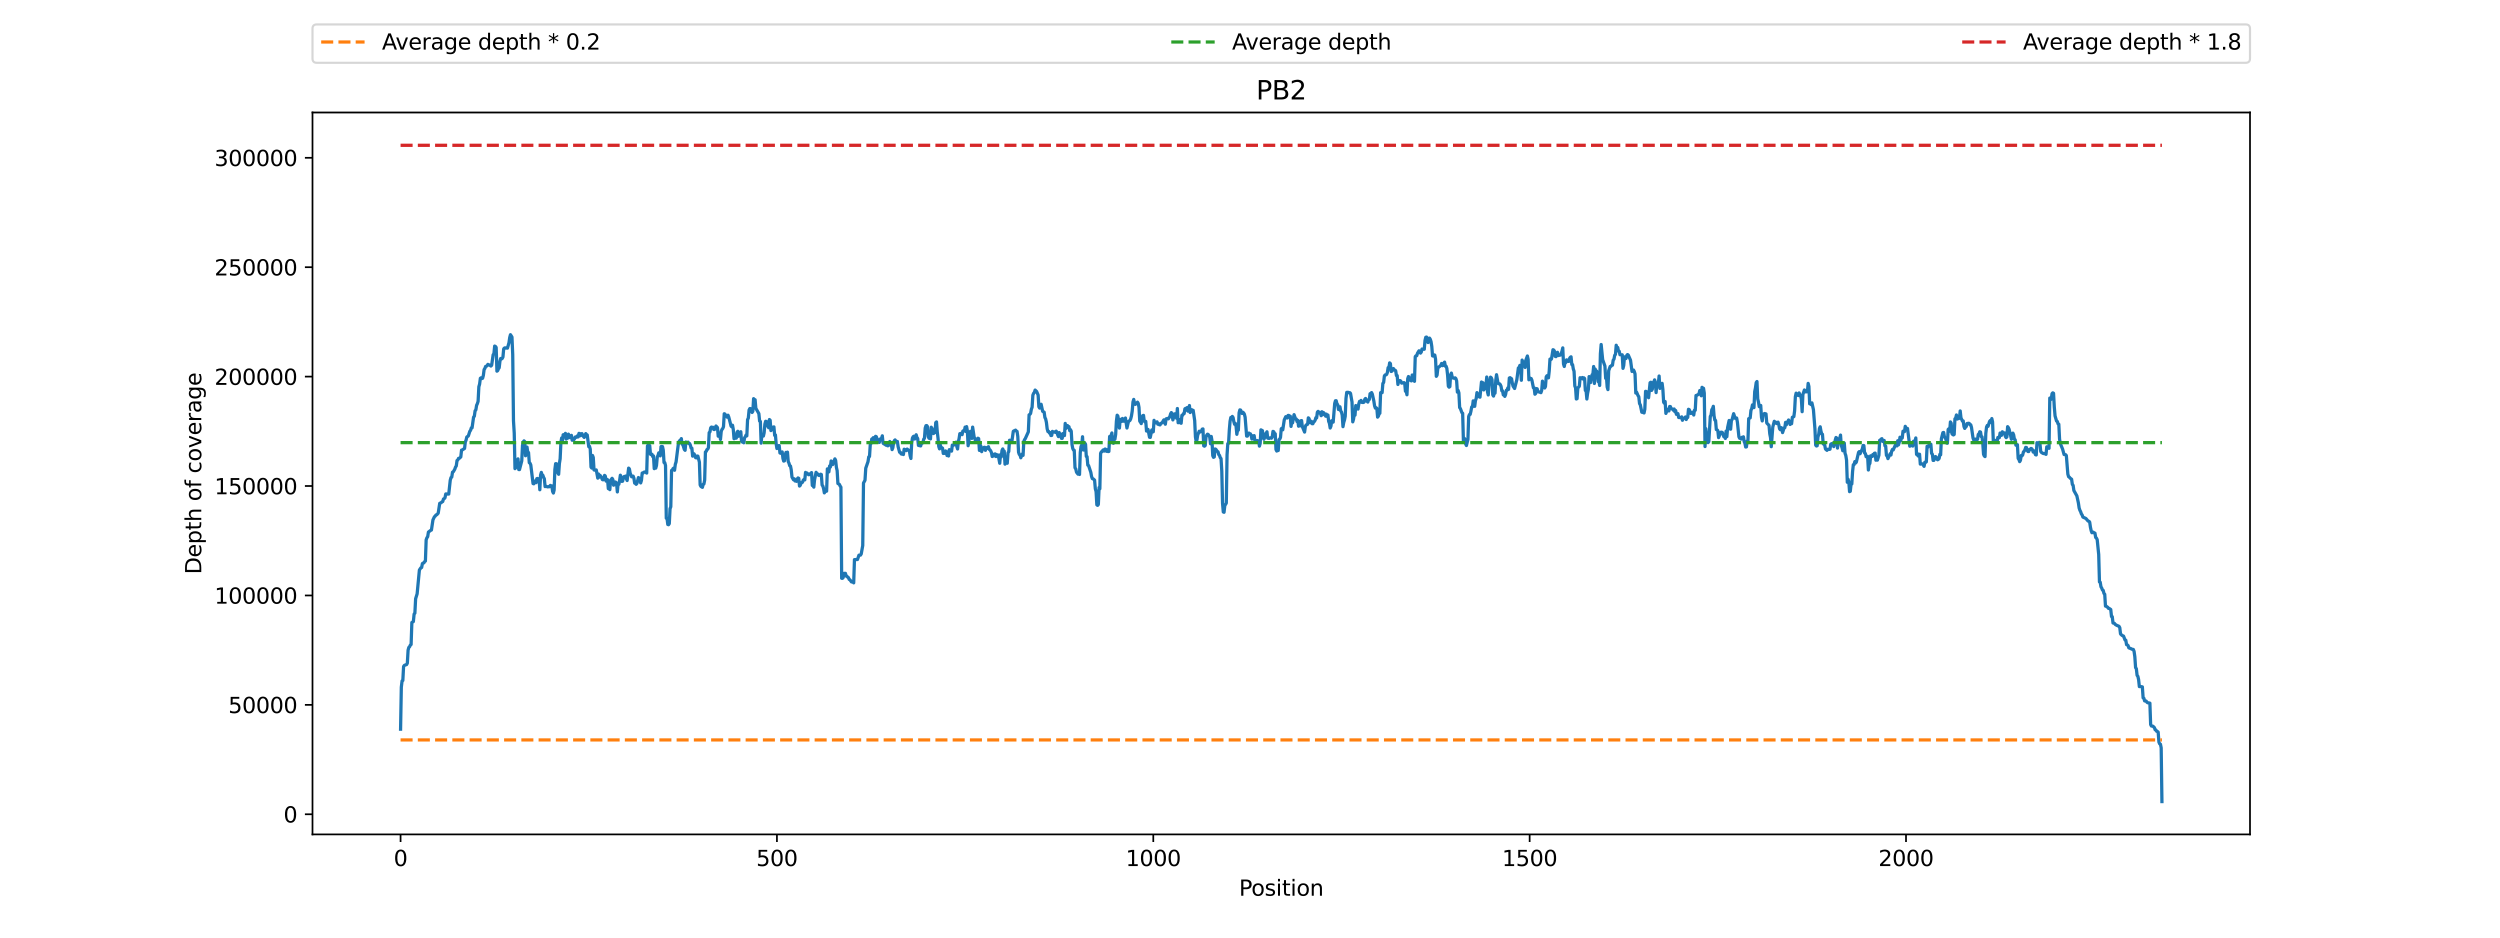 <?xml version="1.0" encoding="utf-8" standalone="no"?>
<!DOCTYPE svg PUBLIC "-//W3C//DTD SVG 1.1//EN"
  "http://www.w3.org/Graphics/SVG/1.1/DTD/svg11.dtd">
<svg xmlns:xlink="http://www.w3.org/1999/xlink" width="1152pt" height="432pt" viewBox="0 0 1152 432" xmlns="http://www.w3.org/2000/svg" version="1.1">
 <defs>
  <style type="text/css">*{stroke-linejoin: round; stroke-linecap: butt}</style>
 </defs>
 <g id="figure_1">
  <g id="patch_1">
   <path d="M 0 432 
L 1152 432 
L 1152 0 
L 0 0 
z
" style="fill: #ffffff"/>
  </g>
  <g id="axes_1">
   <g id="patch_2">
    <path d="M 144 384.48 
L 1036.8 384.48 
L 1036.8 51.84 
L 144 51.84 
z
" style="fill: #ffffff"/>
   </g>
   <g id="matplotlib.axis_1">
    <g id="xtick_1">
     <g id="line2d_1">
      <defs>
       <path id="mbfb2d858d1" d="M 0 0 
L 0 3.5 
" style="stroke: #000000; stroke-width: 0.8"/>
      </defs>
      <g>
       <use xlink:href="#mbfb2d858d1" x="184.582" y="384.48" style="stroke: #000000; stroke-width: 0.8"/>
      </g>
     </g>
     <g id="text_1">
      <!-- 0 -->
      <g transform="translate(181.401 399.078)scale(0.1 -0.1)">
       <defs>
        <path id="DejaVuSans-30" d="M 2034 4250 
Q 1547 4250 1301 3770 
Q 1056 3291 1056 2328 
Q 1056 1369 1301 889 
Q 1547 409 2034 409 
Q 2525 409 2770 889 
Q 3016 1369 3016 2328 
Q 3016 3291 2770 3770 
Q 2525 4250 2034 4250 
z
M 2034 4750 
Q 2819 4750 3233 4129 
Q 3647 3509 3647 2328 
Q 3647 1150 3233 529 
Q 2819 -91 2034 -91 
Q 1250 -91 836 529 
Q 422 1150 422 2328 
Q 422 3509 836 4129 
Q 1250 4750 2034 4750 
z
" transform="scale(0.016)"/>
       </defs>
       <use xlink:href="#DejaVuSans-30"/>
      </g>
     </g>
    </g>
    <g id="xtick_2">
     <g id="line2d_2">
      <g>
       <use xlink:href="#mbfb2d858d1" x="358.008" y="384.48" style="stroke: #000000; stroke-width: 0.8"/>
      </g>
     </g>
     <g id="text_2">
      <!-- 500 -->
      <g transform="translate(348.465 399.078)scale(0.1 -0.1)">
       <defs>
        <path id="DejaVuSans-35" d="M 691 4666 
L 3169 4666 
L 3169 4134 
L 1269 4134 
L 1269 2991 
Q 1406 3038 1543 3061 
Q 1681 3084 1819 3084 
Q 2600 3084 3056 2656 
Q 3513 2228 3513 1497 
Q 3513 744 3044 326 
Q 2575 -91 1722 -91 
Q 1428 -91 1123 -41 
Q 819 9 494 109 
L 494 744 
Q 775 591 1075 516 
Q 1375 441 1709 441 
Q 2250 441 2565 725 
Q 2881 1009 2881 1497 
Q 2881 1984 2565 2268 
Q 2250 2553 1709 2553 
Q 1456 2553 1204 2497 
Q 953 2441 691 2322 
L 691 4666 
z
" transform="scale(0.016)"/>
       </defs>
       <use xlink:href="#DejaVuSans-35"/>
       <use xlink:href="#DejaVuSans-30" x="63.623"/>
       <use xlink:href="#DejaVuSans-30" x="127.246"/>
      </g>
     </g>
    </g>
    <g id="xtick_3">
     <g id="line2d_3">
      <g>
       <use xlink:href="#mbfb2d858d1" x="531.435" y="384.48" style="stroke: #000000; stroke-width: 0.8"/>
      </g>
     </g>
     <g id="text_3">
      <!-- 1000 -->
      <g transform="translate(518.71 399.078)scale(0.1 -0.1)">
       <defs>
        <path id="DejaVuSans-31" d="M 794 531 
L 1825 531 
L 1825 4091 
L 703 3866 
L 703 4441 
L 1819 4666 
L 2450 4666 
L 2450 531 
L 3481 531 
L 3481 0 
L 794 0 
L 794 531 
z
" transform="scale(0.016)"/>
       </defs>
       <use xlink:href="#DejaVuSans-31"/>
       <use xlink:href="#DejaVuSans-30" x="63.623"/>
       <use xlink:href="#DejaVuSans-30" x="127.246"/>
       <use xlink:href="#DejaVuSans-30" x="190.869"/>
      </g>
     </g>
    </g>
    <g id="xtick_4">
     <g id="line2d_4">
      <g>
       <use xlink:href="#mbfb2d858d1" x="704.862" y="384.48" style="stroke: #000000; stroke-width: 0.8"/>
      </g>
     </g>
     <g id="text_4">
      <!-- 1500 -->
      <g transform="translate(692.137 399.078)scale(0.1 -0.1)">
       <use xlink:href="#DejaVuSans-31"/>
       <use xlink:href="#DejaVuSans-35" x="63.623"/>
       <use xlink:href="#DejaVuSans-30" x="127.246"/>
       <use xlink:href="#DejaVuSans-30" x="190.869"/>
      </g>
     </g>
    </g>
    <g id="xtick_5">
     <g id="line2d_5">
      <g>
       <use xlink:href="#mbfb2d858d1" x="878.288" y="384.48" style="stroke: #000000; stroke-width: 0.8"/>
      </g>
     </g>
     <g id="text_5">
      <!-- 2000 -->
      <g transform="translate(865.563 399.078)scale(0.1 -0.1)">
       <defs>
        <path id="DejaVuSans-32" d="M 1228 531 
L 3431 531 
L 3431 0 
L 469 0 
L 469 531 
Q 828 903 1448 1529 
Q 2069 2156 2228 2338 
Q 2531 2678 2651 2914 
Q 2772 3150 2772 3378 
Q 2772 3750 2511 3984 
Q 2250 4219 1831 4219 
Q 1534 4219 1204 4116 
Q 875 4013 500 3803 
L 500 4441 
Q 881 4594 1212 4672 
Q 1544 4750 1819 4750 
Q 2544 4750 2975 4387 
Q 3406 4025 3406 3419 
Q 3406 3131 3298 2873 
Q 3191 2616 2906 2266 
Q 2828 2175 2409 1742 
Q 1991 1309 1228 531 
z
" transform="scale(0.016)"/>
       </defs>
       <use xlink:href="#DejaVuSans-32"/>
       <use xlink:href="#DejaVuSans-30" x="63.623"/>
       <use xlink:href="#DejaVuSans-30" x="127.246"/>
       <use xlink:href="#DejaVuSans-30" x="190.869"/>
      </g>
     </g>
    </g>
    <g id="text_6">
     <!-- Position -->
     <g transform="translate(570.936 412.757)scale(0.1 -0.1)">
      <defs>
       <path id="DejaVuSans-50" d="M 1259 4147 
L 1259 2394 
L 2053 2394 
Q 2494 2394 2734 2622 
Q 2975 2850 2975 3272 
Q 2975 3691 2734 3919 
Q 2494 4147 2053 4147 
L 1259 4147 
z
M 628 4666 
L 2053 4666 
Q 2838 4666 3239 4311 
Q 3641 3956 3641 3272 
Q 3641 2581 3239 2228 
Q 2838 1875 2053 1875 
L 1259 1875 
L 1259 0 
L 628 0 
L 628 4666 
z
" transform="scale(0.016)"/>
       <path id="DejaVuSans-6f" d="M 1959 3097 
Q 1497 3097 1228 2736 
Q 959 2375 959 1747 
Q 959 1119 1226 758 
Q 1494 397 1959 397 
Q 2419 397 2687 759 
Q 2956 1122 2956 1747 
Q 2956 2369 2687 2733 
Q 2419 3097 1959 3097 
z
M 1959 3584 
Q 2709 3584 3137 3096 
Q 3566 2609 3566 1747 
Q 3566 888 3137 398 
Q 2709 -91 1959 -91 
Q 1206 -91 779 398 
Q 353 888 353 1747 
Q 353 2609 779 3096 
Q 1206 3584 1959 3584 
z
" transform="scale(0.016)"/>
       <path id="DejaVuSans-73" d="M 2834 3397 
L 2834 2853 
Q 2591 2978 2328 3040 
Q 2066 3103 1784 3103 
Q 1356 3103 1142 2972 
Q 928 2841 928 2578 
Q 928 2378 1081 2264 
Q 1234 2150 1697 2047 
L 1894 2003 
Q 2506 1872 2764 1633 
Q 3022 1394 3022 966 
Q 3022 478 2636 193 
Q 2250 -91 1575 -91 
Q 1294 -91 989 -36 
Q 684 19 347 128 
L 347 722 
Q 666 556 975 473 
Q 1284 391 1588 391 
Q 1994 391 2212 530 
Q 2431 669 2431 922 
Q 2431 1156 2273 1281 
Q 2116 1406 1581 1522 
L 1381 1569 
Q 847 1681 609 1914 
Q 372 2147 372 2553 
Q 372 3047 722 3315 
Q 1072 3584 1716 3584 
Q 2034 3584 2315 3537 
Q 2597 3491 2834 3397 
z
" transform="scale(0.016)"/>
       <path id="DejaVuSans-69" d="M 603 3500 
L 1178 3500 
L 1178 0 
L 603 0 
L 603 3500 
z
M 603 4863 
L 1178 4863 
L 1178 4134 
L 603 4134 
L 603 4863 
z
" transform="scale(0.016)"/>
       <path id="DejaVuSans-74" d="M 1172 4494 
L 1172 3500 
L 2356 3500 
L 2356 3053 
L 1172 3053 
L 1172 1153 
Q 1172 725 1289 603 
Q 1406 481 1766 481 
L 2356 481 
L 2356 0 
L 1766 0 
Q 1100 0 847 248 
Q 594 497 594 1153 
L 594 3053 
L 172 3053 
L 172 3500 
L 594 3500 
L 594 4494 
L 1172 4494 
z
" transform="scale(0.016)"/>
       <path id="DejaVuSans-6e" d="M 3513 2113 
L 3513 0 
L 2938 0 
L 2938 2094 
Q 2938 2591 2744 2837 
Q 2550 3084 2163 3084 
Q 1697 3084 1428 2787 
Q 1159 2491 1159 1978 
L 1159 0 
L 581 0 
L 581 3500 
L 1159 3500 
L 1159 2956 
Q 1366 3272 1645 3428 
Q 1925 3584 2291 3584 
Q 2894 3584 3203 3211 
Q 3513 2838 3513 2113 
z
" transform="scale(0.016)"/>
      </defs>
      <use xlink:href="#DejaVuSans-50"/>
      <use xlink:href="#DejaVuSans-6f" x="56.678"/>
      <use xlink:href="#DejaVuSans-73" x="117.859"/>
      <use xlink:href="#DejaVuSans-69" x="169.959"/>
      <use xlink:href="#DejaVuSans-74" x="197.742"/>
      <use xlink:href="#DejaVuSans-69" x="236.951"/>
      <use xlink:href="#DejaVuSans-6f" x="264.734"/>
      <use xlink:href="#DejaVuSans-6e" x="325.916"/>
     </g>
    </g>
   </g>
   <g id="matplotlib.axis_2">
    <g id="ytick_1">
     <g id="line2d_6">
      <defs>
       <path id="mba1a285111" d="M 0 0 
L -3.5 0 
" style="stroke: #000000; stroke-width: 0.8"/>
      </defs>
      <g>
       <use xlink:href="#mba1a285111" x="144" y="375.208" style="stroke: #000000; stroke-width: 0.8"/>
      </g>
     </g>
     <g id="text_7">
      <!-- 0 -->
      <g transform="translate(130.637 379.007)scale(0.1 -0.1)">
       <use xlink:href="#DejaVuSans-30"/>
      </g>
     </g>
    </g>
    <g id="ytick_2">
     <g id="line2d_7">
      <g>
       <use xlink:href="#mba1a285111" x="144" y="324.793" style="stroke: #000000; stroke-width: 0.8"/>
      </g>
     </g>
     <g id="text_8">
      <!-- 50000 -->
      <g transform="translate(105.188 328.592)scale(0.1 -0.1)">
       <use xlink:href="#DejaVuSans-35"/>
       <use xlink:href="#DejaVuSans-30" x="63.623"/>
       <use xlink:href="#DejaVuSans-30" x="127.246"/>
       <use xlink:href="#DejaVuSans-30" x="190.869"/>
       <use xlink:href="#DejaVuSans-30" x="254.492"/>
      </g>
     </g>
    </g>
    <g id="ytick_3">
     <g id="line2d_8">
      <g>
       <use xlink:href="#mba1a285111" x="144" y="274.377" style="stroke: #000000; stroke-width: 0.8"/>
      </g>
     </g>
     <g id="text_9">
      <!-- 100000 -->
      <g transform="translate(98.825 278.176)scale(0.1 -0.1)">
       <use xlink:href="#DejaVuSans-31"/>
       <use xlink:href="#DejaVuSans-30" x="63.623"/>
       <use xlink:href="#DejaVuSans-30" x="127.246"/>
       <use xlink:href="#DejaVuSans-30" x="190.869"/>
       <use xlink:href="#DejaVuSans-30" x="254.492"/>
       <use xlink:href="#DejaVuSans-30" x="318.115"/>
      </g>
     </g>
    </g>
    <g id="ytick_4">
     <g id="line2d_9">
      <g>
       <use xlink:href="#mba1a285111" x="144" y="223.962" style="stroke: #000000; stroke-width: 0.8"/>
      </g>
     </g>
     <g id="text_10">
      <!-- 150000 -->
      <g transform="translate(98.825 227.761)scale(0.1 -0.1)">
       <use xlink:href="#DejaVuSans-31"/>
       <use xlink:href="#DejaVuSans-35" x="63.623"/>
       <use xlink:href="#DejaVuSans-30" x="127.246"/>
       <use xlink:href="#DejaVuSans-30" x="190.869"/>
       <use xlink:href="#DejaVuSans-30" x="254.492"/>
       <use xlink:href="#DejaVuSans-30" x="318.115"/>
      </g>
     </g>
    </g>
    <g id="ytick_5">
     <g id="line2d_10">
      <g>
       <use xlink:href="#mba1a285111" x="144" y="173.546" style="stroke: #000000; stroke-width: 0.8"/>
      </g>
     </g>
     <g id="text_11">
      <!-- 200000 -->
      <g transform="translate(98.825 177.346)scale(0.1 -0.1)">
       <use xlink:href="#DejaVuSans-32"/>
       <use xlink:href="#DejaVuSans-30" x="63.623"/>
       <use xlink:href="#DejaVuSans-30" x="127.246"/>
       <use xlink:href="#DejaVuSans-30" x="190.869"/>
       <use xlink:href="#DejaVuSans-30" x="254.492"/>
       <use xlink:href="#DejaVuSans-30" x="318.115"/>
      </g>
     </g>
    </g>
    <g id="ytick_6">
     <g id="line2d_11">
      <g>
       <use xlink:href="#mba1a285111" x="144" y="123.131" style="stroke: #000000; stroke-width: 0.8"/>
      </g>
     </g>
     <g id="text_12">
      <!-- 250000 -->
      <g transform="translate(98.825 126.93)scale(0.1 -0.1)">
       <use xlink:href="#DejaVuSans-32"/>
       <use xlink:href="#DejaVuSans-35" x="63.623"/>
       <use xlink:href="#DejaVuSans-30" x="127.246"/>
       <use xlink:href="#DejaVuSans-30" x="190.869"/>
       <use xlink:href="#DejaVuSans-30" x="254.492"/>
       <use xlink:href="#DejaVuSans-30" x="318.115"/>
      </g>
     </g>
    </g>
    <g id="ytick_7">
     <g id="line2d_12">
      <g>
       <use xlink:href="#mba1a285111" x="144" y="72.715" style="stroke: #000000; stroke-width: 0.8"/>
      </g>
     </g>
     <g id="text_13">
      <!-- 300000 -->
      <g transform="translate(98.825 76.515)scale(0.1 -0.1)">
       <defs>
        <path id="DejaVuSans-33" d="M 2597 2516 
Q 3050 2419 3304 2112 
Q 3559 1806 3559 1356 
Q 3559 666 3084 287 
Q 2609 -91 1734 -91 
Q 1441 -91 1130 -33 
Q 819 25 488 141 
L 488 750 
Q 750 597 1062 519 
Q 1375 441 1716 441 
Q 2309 441 2620 675 
Q 2931 909 2931 1356 
Q 2931 1769 2642 2001 
Q 2353 2234 1838 2234 
L 1294 2234 
L 1294 2753 
L 1863 2753 
Q 2328 2753 2575 2939 
Q 2822 3125 2822 3475 
Q 2822 3834 2567 4026 
Q 2313 4219 1838 4219 
Q 1578 4219 1281 4162 
Q 984 4106 628 3988 
L 628 4550 
Q 988 4650 1302 4700 
Q 1616 4750 1894 4750 
Q 2613 4750 3031 4423 
Q 3450 4097 3450 3541 
Q 3450 3153 3228 2886 
Q 3006 2619 2597 2516 
z
" transform="scale(0.016)"/>
       </defs>
       <use xlink:href="#DejaVuSans-33"/>
       <use xlink:href="#DejaVuSans-30" x="63.623"/>
       <use xlink:href="#DejaVuSans-30" x="127.246"/>
       <use xlink:href="#DejaVuSans-30" x="190.869"/>
       <use xlink:href="#DejaVuSans-30" x="254.492"/>
       <use xlink:href="#DejaVuSans-30" x="318.115"/>
      </g>
     </g>
    </g>
    <g id="text_14">
     <!-- Depth of coverage -->
     <g transform="translate(92.745 264.602)rotate(-90)scale(0.1 -0.1)">
      <defs>
       <path id="DejaVuSans-44" d="M 1259 4147 
L 1259 519 
L 2022 519 
Q 2988 519 3436 956 
Q 3884 1394 3884 2338 
Q 3884 3275 3436 3711 
Q 2988 4147 2022 4147 
L 1259 4147 
z
M 628 4666 
L 1925 4666 
Q 3281 4666 3915 4102 
Q 4550 3538 4550 2338 
Q 4550 1131 3912 565 
Q 3275 0 1925 0 
L 628 0 
L 628 4666 
z
" transform="scale(0.016)"/>
       <path id="DejaVuSans-65" d="M 3597 1894 
L 3597 1613 
L 953 1613 
Q 991 1019 1311 708 
Q 1631 397 2203 397 
Q 2534 397 2845 478 
Q 3156 559 3463 722 
L 3463 178 
Q 3153 47 2828 -22 
Q 2503 -91 2169 -91 
Q 1331 -91 842 396 
Q 353 884 353 1716 
Q 353 2575 817 3079 
Q 1281 3584 2069 3584 
Q 2775 3584 3186 3129 
Q 3597 2675 3597 1894 
z
M 3022 2063 
Q 3016 2534 2758 2815 
Q 2500 3097 2075 3097 
Q 1594 3097 1305 2825 
Q 1016 2553 972 2059 
L 3022 2063 
z
" transform="scale(0.016)"/>
       <path id="DejaVuSans-70" d="M 1159 525 
L 1159 -1331 
L 581 -1331 
L 581 3500 
L 1159 3500 
L 1159 2969 
Q 1341 3281 1617 3432 
Q 1894 3584 2278 3584 
Q 2916 3584 3314 3078 
Q 3713 2572 3713 1747 
Q 3713 922 3314 415 
Q 2916 -91 2278 -91 
Q 1894 -91 1617 61 
Q 1341 213 1159 525 
z
M 3116 1747 
Q 3116 2381 2855 2742 
Q 2594 3103 2138 3103 
Q 1681 3103 1420 2742 
Q 1159 2381 1159 1747 
Q 1159 1113 1420 752 
Q 1681 391 2138 391 
Q 2594 391 2855 752 
Q 3116 1113 3116 1747 
z
" transform="scale(0.016)"/>
       <path id="DejaVuSans-68" d="M 3513 2113 
L 3513 0 
L 2938 0 
L 2938 2094 
Q 2938 2591 2744 2837 
Q 2550 3084 2163 3084 
Q 1697 3084 1428 2787 
Q 1159 2491 1159 1978 
L 1159 0 
L 581 0 
L 581 4863 
L 1159 4863 
L 1159 2956 
Q 1366 3272 1645 3428 
Q 1925 3584 2291 3584 
Q 2894 3584 3203 3211 
Q 3513 2838 3513 2113 
z
" transform="scale(0.016)"/>
       <path id="DejaVuSans-20" transform="scale(0.016)"/>
       <path id="DejaVuSans-66" d="M 2375 4863 
L 2375 4384 
L 1825 4384 
Q 1516 4384 1395 4259 
Q 1275 4134 1275 3809 
L 1275 3500 
L 2222 3500 
L 2222 3053 
L 1275 3053 
L 1275 0 
L 697 0 
L 697 3053 
L 147 3053 
L 147 3500 
L 697 3500 
L 697 3744 
Q 697 4328 969 4595 
Q 1241 4863 1831 4863 
L 2375 4863 
z
" transform="scale(0.016)"/>
       <path id="DejaVuSans-63" d="M 3122 3366 
L 3122 2828 
Q 2878 2963 2633 3030 
Q 2388 3097 2138 3097 
Q 1578 3097 1268 2742 
Q 959 2388 959 1747 
Q 959 1106 1268 751 
Q 1578 397 2138 397 
Q 2388 397 2633 464 
Q 2878 531 3122 666 
L 3122 134 
Q 2881 22 2623 -34 
Q 2366 -91 2075 -91 
Q 1284 -91 818 406 
Q 353 903 353 1747 
Q 353 2603 823 3093 
Q 1294 3584 2113 3584 
Q 2378 3584 2631 3529 
Q 2884 3475 3122 3366 
z
" transform="scale(0.016)"/>
       <path id="DejaVuSans-76" d="M 191 3500 
L 800 3500 
L 1894 563 
L 2988 3500 
L 3597 3500 
L 2284 0 
L 1503 0 
L 191 3500 
z
" transform="scale(0.016)"/>
       <path id="DejaVuSans-72" d="M 2631 2963 
Q 2534 3019 2420 3045 
Q 2306 3072 2169 3072 
Q 1681 3072 1420 2755 
Q 1159 2438 1159 1844 
L 1159 0 
L 581 0 
L 581 3500 
L 1159 3500 
L 1159 2956 
Q 1341 3275 1631 3429 
Q 1922 3584 2338 3584 
Q 2397 3584 2469 3576 
Q 2541 3569 2628 3553 
L 2631 2963 
z
" transform="scale(0.016)"/>
       <path id="DejaVuSans-61" d="M 2194 1759 
Q 1497 1759 1228 1600 
Q 959 1441 959 1056 
Q 959 750 1161 570 
Q 1363 391 1709 391 
Q 2188 391 2477 730 
Q 2766 1069 2766 1631 
L 2766 1759 
L 2194 1759 
z
M 3341 1997 
L 3341 0 
L 2766 0 
L 2766 531 
Q 2569 213 2275 61 
Q 1981 -91 1556 -91 
Q 1019 -91 701 211 
Q 384 513 384 1019 
Q 384 1609 779 1909 
Q 1175 2209 1959 2209 
L 2766 2209 
L 2766 2266 
Q 2766 2663 2505 2880 
Q 2244 3097 1772 3097 
Q 1472 3097 1187 3025 
Q 903 2953 641 2809 
L 641 3341 
Q 956 3463 1253 3523 
Q 1550 3584 1831 3584 
Q 2591 3584 2966 3190 
Q 3341 2797 3341 1997 
z
" transform="scale(0.016)"/>
       <path id="DejaVuSans-67" d="M 2906 1791 
Q 2906 2416 2648 2759 
Q 2391 3103 1925 3103 
Q 1463 3103 1205 2759 
Q 947 2416 947 1791 
Q 947 1169 1205 825 
Q 1463 481 1925 481 
Q 2391 481 2648 825 
Q 2906 1169 2906 1791 
z
M 3481 434 
Q 3481 -459 3084 -895 
Q 2688 -1331 1869 -1331 
Q 1566 -1331 1297 -1286 
Q 1028 -1241 775 -1147 
L 775 -588 
Q 1028 -725 1275 -790 
Q 1522 -856 1778 -856 
Q 2344 -856 2625 -561 
Q 2906 -266 2906 331 
L 2906 616 
Q 2728 306 2450 153 
Q 2172 0 1784 0 
Q 1141 0 747 490 
Q 353 981 353 1791 
Q 353 2603 747 3093 
Q 1141 3584 1784 3584 
Q 2172 3584 2450 3431 
Q 2728 3278 2906 2969 
L 2906 3500 
L 3481 3500 
L 3481 434 
z
" transform="scale(0.016)"/>
      </defs>
      <use xlink:href="#DejaVuSans-44"/>
      <use xlink:href="#DejaVuSans-65" x="77.002"/>
      <use xlink:href="#DejaVuSans-70" x="138.525"/>
      <use xlink:href="#DejaVuSans-74" x="202.002"/>
      <use xlink:href="#DejaVuSans-68" x="241.211"/>
      <use xlink:href="#DejaVuSans-20" x="304.59"/>
      <use xlink:href="#DejaVuSans-6f" x="336.377"/>
      <use xlink:href="#DejaVuSans-66" x="397.559"/>
      <use xlink:href="#DejaVuSans-20" x="432.764"/>
      <use xlink:href="#DejaVuSans-63" x="464.551"/>
      <use xlink:href="#DejaVuSans-6f" x="519.531"/>
      <use xlink:href="#DejaVuSans-76" x="580.713"/>
      <use xlink:href="#DejaVuSans-65" x="639.893"/>
      <use xlink:href="#DejaVuSans-72" x="701.416"/>
      <use xlink:href="#DejaVuSans-61" x="742.529"/>
      <use xlink:href="#DejaVuSans-67" x="803.809"/>
      <use xlink:href="#DejaVuSans-65" x="867.285"/>
     </g>
    </g>
   </g>
   <g id="line2d_13">
    <path d="M 184.582 336.006 
L 184.929 316.647 
L 185.276 313.752 
L 185.622 313.581 
L 185.969 307.144 
L 186.316 306.61 
L 187.01 306.338 
L 187.357 306.24 
L 187.703 305.588 
L 188.05 299.582 
L 188.397 298.285 
L 188.744 298.026 
L 189.091 297.219 
L 189.438 296.991 
L 189.785 286.839 
L 190.478 286.422 
L 190.825 282.909 
L 191.172 282.565 
L 191.519 275.899 
L 192.213 273.635 
L 192.906 266.313 
L 193.253 262.663 
L 193.947 261.623 
L 194.294 261.496 
L 194.641 259.708 
L 194.987 259.446 
L 195.334 259.365 
L 195.681 258.756 
L 196.028 258.526 
L 196.375 248.746 
L 196.722 247.795 
L 197.069 247.335 
L 197.415 245.192 
L 198.456 244.39 
L 198.803 244.233 
L 199.497 239.585 
L 200.19 238.105 
L 200.537 237.857 
L 200.884 237.307 
L 201.231 237.231 
L 201.924 236.472 
L 202.618 231.943 
L 203.312 231.624 
L 203.659 231.262 
L 204.006 231.109 
L 204.352 229.928 
L 204.699 229.755 
L 205.046 229.43 
L 205.393 227.622 
L 206.78 227.657 
L 207.474 221.293 
L 207.821 220.046 
L 208.168 219.851 
L 208.515 217.587 
L 208.862 217.422 
L 209.555 216.229 
L 209.902 215.228 
L 210.249 214.731 
L 210.596 212.209 
L 210.943 211.97 
L 211.29 211.214 
L 211.636 211.2 
L 212.33 210.559 
L 212.677 207.416 
L 213.024 207.329 
L 214.064 206.647 
L 214.411 203.71 
L 214.758 202.808 
L 215.105 201.376 
L 215.799 200.903 
L 216.492 198.744 
L 216.839 198.292 
L 217.186 197.147 
L 217.533 197.132 
L 218.227 192.168 
L 218.573 191.84 
L 218.92 189.271 
L 219.267 188.91 
L 219.614 186.774 
L 219.961 186.027 
L 220.308 184.931 
L 220.655 178.216 
L 221.001 177.007 
L 221.348 174.312 
L 221.695 174.087 
L 222.042 174.443 
L 222.389 174.29 
L 222.736 172.944 
L 223.083 170.279 
L 223.429 169.781 
L 223.776 168.846 
L 224.123 168.795 
L 224.47 168.458 
L 224.817 167.9 
L 225.164 168.192 
L 225.51 168.153 
L 226.204 168.675 
L 226.551 168.314 
L 227.245 163.432 
L 227.592 163.063 
L 227.938 159.475 
L 228.285 159.635 
L 228.632 160.096 
L 228.979 171.028 
L 229.326 170.806 
L 229.673 169.934 
L 230.02 169.485 
L 230.366 166.492 
L 230.713 165.19 
L 231.06 165.413 
L 231.407 165.21 
L 231.754 164.511 
L 232.101 160.754 
L 232.448 160.368 
L 232.794 160.27 
L 233.141 160.426 
L 233.488 160.218 
L 233.835 160.423 
L 234.529 157.949 
L 234.876 155.53 
L 235.222 154.228 
L 235.916 155.312 
L 236.263 163.413 
L 236.61 193.914 
L 236.957 199.547 
L 237.303 215.951 
L 237.65 215.527 
L 237.997 213.438 
L 238.344 212.981 
L 238.691 211.452 
L 239.038 216.367 
L 239.385 216.383 
L 240.425 212.384 
L 240.772 205.272 
L 241.119 203.684 
L 241.466 203.154 
L 241.813 203.515 
L 242.159 210.013 
L 242.506 208.577 
L 242.853 206.033 
L 243.2 208.462 
L 243.547 208.536 
L 243.894 213.212 
L 244.241 213.436 
L 244.587 214.269 
L 245.628 222.826 
L 245.975 222.934 
L 246.322 221.992 
L 246.669 221.593 
L 247.015 222.426 
L 247.362 220.576 
L 247.709 220.467 
L 248.056 220.694 
L 248.403 220.657 
L 248.75 225.678 
L 249.097 218.916 
L 249.443 217.681 
L 249.79 218.858 
L 250.137 218.981 
L 250.484 219.981 
L 250.831 220.622 
L 251.178 224.224 
L 251.524 224.038 
L 252.218 224.321 
L 252.565 224.357 
L 252.912 224.186 
L 253.259 224.279 
L 253.606 223.674 
L 253.952 224.118 
L 254.299 223.887 
L 254.646 226.458 
L 254.993 227.191 
L 255.34 225.801 
L 255.687 216.322 
L 256.034 213.66 
L 256.38 213.669 
L 256.727 214.661 
L 257.074 217.942 
L 257.421 218.549 
L 257.768 213.607 
L 258.115 211.393 
L 258.462 203.873 
L 258.808 201.812 
L 259.155 203.276 
L 259.502 200.345 
L 259.849 200.274 
L 260.196 200.498 
L 260.543 199.694 
L 260.89 202.323 
L 261.236 202.009 
L 261.583 201.916 
L 261.93 200.051 
L 262.624 201.657 
L 262.971 201.45 
L 263.317 200.618 
L 263.664 202.864 
L 264.358 202.659 
L 264.705 202.277 
L 265.052 201.395 
L 265.399 201.302 
L 265.745 201.479 
L 266.092 200.821 
L 266.439 201.332 
L 266.786 199.69 
L 267.133 199.791 
L 267.48 200.772 
L 267.827 199.902 
L 268.173 199.818 
L 268.867 201.154 
L 269.214 201.57 
L 269.561 200.959 
L 269.908 199.803 
L 270.255 200.268 
L 270.601 200.43 
L 271.295 205.819 
L 271.642 205.651 
L 271.989 206.972 
L 272.336 215.253 
L 272.683 215.691 
L 273.029 209.889 
L 273.376 210.808 
L 273.723 216.555 
L 274.417 216.7 
L 274.764 216.548 
L 275.457 220.325 
L 275.804 218.427 
L 276.151 219.876 
L 276.498 219.033 
L 277.192 219.995 
L 277.538 220.96 
L 277.885 221.111 
L 278.232 220.836 
L 278.579 219.052 
L 278.926 219.358 
L 279.273 221.689 
L 279.62 220.847 
L 279.966 221.057 
L 280.313 225.152 
L 280.66 225.196 
L 281.007 225.624 
L 281.354 221.34 
L 282.048 220.403 
L 282.394 220.957 
L 282.741 223.583 
L 283.088 223.222 
L 283.435 222.083 
L 283.782 222.209 
L 284.129 222.98 
L 284.476 226.679 
L 284.822 222.665 
L 285.169 223.172 
L 285.516 221.395 
L 285.863 218.975 
L 286.21 219.768 
L 286.557 221.829 
L 286.903 221.735 
L 287.25 220.281 
L 287.597 219.594 
L 287.944 219.759 
L 288.291 219.363 
L 288.638 220.651 
L 288.985 221.42 
L 289.678 215.711 
L 290.025 216.074 
L 290.372 218.02 
L 291.066 219.72 
L 291.759 219.407 
L 292.106 220.378 
L 292.453 222.622 
L 292.8 222.797 
L 293.147 223.166 
L 293.494 222.756 
L 294.187 220.055 
L 294.534 220.398 
L 294.881 220.948 
L 295.228 222.525 
L 295.575 221.366 
L 295.922 217.99 
L 296.269 218.049 
L 296.615 217.623 
L 297.309 217.459 
L 298.003 217.99 
L 298.35 205.48 
L 298.697 204.968 
L 299.39 205.343 
L 299.737 209.336 
L 300.084 209.517 
L 300.431 209.321 
L 300.778 210.406 
L 301.124 210.093 
L 301.471 215.95 
L 301.818 215.547 
L 302.165 215.709 
L 302.512 214.482 
L 302.859 210.608 
L 303.206 209.893 
L 303.552 208.676 
L 303.899 208.682 
L 304.246 210.067 
L 304.593 205.81 
L 304.94 205.698 
L 305.287 205.811 
L 305.634 207.447 
L 305.98 213.129 
L 306.327 213.171 
L 306.674 214.525 
L 307.021 238.792 
L 307.368 238.794 
L 307.715 241.675 
L 308.062 241.794 
L 308.408 241.305 
L 308.755 234.41 
L 309.102 233.527 
L 309.449 216.79 
L 309.796 216.659 
L 310.143 215.911 
L 310.49 215.685 
L 310.836 216.691 
L 311.183 213.966 
L 311.53 212.858 
L 312.224 207.311 
L 312.571 204.719 
L 312.917 203.43 
L 313.264 202.962 
L 313.611 202.8 
L 313.958 202.116 
L 314.305 204.669 
L 314.652 204.842 
L 315.345 207.128 
L 315.692 207.5 
L 316.039 203.672 
L 316.733 204.083 
L 317.08 203.74 
L 317.427 204.416 
L 317.773 204.396 
L 318.12 205.133 
L 318.467 206.465 
L 318.814 206.515 
L 319.161 210.19 
L 319.508 209.013 
L 319.855 209.154 
L 320.548 210.898 
L 320.895 210.993 
L 321.242 210.128 
L 321.589 210.193 
L 322.283 212.974 
L 322.629 223.447 
L 322.976 224.151 
L 323.67 224.575 
L 324.017 223.159 
L 324.364 223.009 
L 324.71 221.22 
L 325.057 208.268 
L 325.404 208.053 
L 325.751 207.175 
L 326.098 207.004 
L 326.445 206.274 
L 326.792 199.352 
L 327.138 199.064 
L 327.485 197.149 
L 327.832 196.796 
L 328.179 197.018 
L 328.526 196.889 
L 328.873 197.889 
L 329.22 197.931 
L 329.566 197.429 
L 329.913 196.297 
L 330.607 197.02 
L 330.954 200.994 
L 331.648 200.083 
L 331.994 202.485 
L 332.341 198.759 
L 332.688 197.883 
L 333.035 197.478 
L 333.382 196.614 
L 333.729 190.663 
L 334.076 190.804 
L 334.422 191.732 
L 334.769 191.794 
L 335.116 192.255 
L 335.463 191.328 
L 335.81 192.175 
L 336.503 194.868 
L 336.85 196.314 
L 337.197 196.689 
L 337.544 195.942 
L 337.891 197.838 
L 338.238 202.159 
L 338.585 202.018 
L 338.931 201.314 
L 339.278 201.891 
L 339.625 199.184 
L 339.972 198.739 
L 340.319 201.028 
L 340.666 199.531 
L 341.013 199.962 
L 341.359 198.949 
L 341.706 203.395 
L 342.053 203.685 
L 342.4 203.785 
L 342.747 204.037 
L 343.094 201.716 
L 343.441 201.265 
L 343.787 200.445 
L 344.134 200.852 
L 344.481 193.374 
L 344.828 192.638 
L 345.175 188.955 
L 345.522 188.265 
L 345.869 188.299 
L 346.562 190.054 
L 346.909 189.541 
L 347.256 183.703 
L 347.603 184.366 
L 347.95 184.201 
L 348.297 188.15 
L 349.684 190.594 
L 350.031 194.045 
L 350.378 194.199 
L 350.724 204.204 
L 351.071 200.368 
L 351.418 200.344 
L 351.765 200.937 
L 352.112 199.432 
L 352.459 195.417 
L 352.806 194.124 
L 353.152 194.219 
L 353.499 196.271 
L 353.846 196.216 
L 354.193 197.095 
L 354.54 193.329 
L 354.887 193.667 
L 355.234 198.414 
L 355.58 197.627 
L 355.927 197.961 
L 356.274 196.803 
L 356.621 196.715 
L 356.968 200.643 
L 357.315 200.411 
L 357.662 204.573 
L 358.008 206.676 
L 358.355 205.791 
L 358.702 205.365 
L 359.049 205.331 
L 359.396 208.724 
L 359.743 208.878 
L 360.436 208.237 
L 360.783 211.26 
L 361.13 212.473 
L 361.477 212.341 
L 361.824 209.63 
L 362.171 208.466 
L 362.517 208.608 
L 362.864 208.356 
L 363.211 212.686 
L 363.558 213.419 
L 363.905 214.605 
L 364.252 214.731 
L 364.599 216.516 
L 364.945 219.842 
L 365.639 221.072 
L 365.986 220.625 
L 366.333 221.625 
L 366.68 221.594 
L 367.027 221.807 
L 367.373 220.712 
L 367.72 220.237 
L 368.067 220.414 
L 368.414 223.972 
L 368.761 223.639 
L 369.108 222.419 
L 369.455 222.48 
L 369.801 222.192 
L 370.148 221.232 
L 370.495 220.936 
L 370.842 221.134 
L 371.189 217.68 
L 371.536 218.245 
L 371.883 217.981 
L 372.576 218.751 
L 372.923 218.709 
L 373.964 217.777 
L 374.31 223.695 
L 374.657 223.806 
L 375.004 224.476 
L 375.351 221.055 
L 376.045 217.646 
L 376.392 218.18 
L 376.738 218.327 
L 377.085 218.912 
L 377.432 219.108 
L 377.779 218.975 
L 378.126 218.516 
L 378.473 218.654 
L 378.82 223.547 
L 379.166 223.957 
L 379.513 225.185 
L 379.86 227.121 
L 380.207 226.283 
L 380.554 226.416 
L 380.901 226.318 
L 381.248 216.059 
L 381.594 217.545 
L 381.941 217.433 
L 382.288 214.71 
L 382.635 215.205 
L 382.982 212.423 
L 383.329 213.979 
L 383.676 214.097 
L 384.022 212.905 
L 384.369 212.366 
L 384.716 211.447 
L 385.063 212.148 
L 385.41 215.356 
L 385.757 216.853 
L 386.103 222.803 
L 386.797 223.199 
L 387.144 223.987 
L 387.491 224.455 
L 387.838 266.47 
L 388.185 266.491 
L 388.531 266.171 
L 388.878 264.204 
L 389.572 264.196 
L 389.919 265.466 
L 390.266 265.509 
L 390.613 265.982 
L 390.959 266.157 
L 391.306 266.996 
L 391.653 267.154 
L 392.347 268.134 
L 393.041 268.168 
L 393.387 268.582 
L 393.734 257.872 
L 395.122 257.822 
L 395.815 255.817 
L 396.509 255.804 
L 396.856 255.24 
L 397.55 251.386 
L 397.897 222.573 
L 398.59 221.31 
L 398.937 215.751 
L 399.978 212.728 
L 400.324 210.525 
L 400.671 210.35 
L 401.018 204.873 
L 401.365 204.311 
L 401.712 202.315 
L 402.059 202.156 
L 402.406 201.678 
L 402.752 202.616 
L 403.099 202.628 
L 403.446 201.064 
L 403.793 201.221 
L 404.14 202.174 
L 404.487 203.602 
L 404.834 203.305 
L 405.18 203.892 
L 405.527 202.34 
L 406.221 201.992 
L 406.568 200.825 
L 406.915 204.197 
L 407.262 204.531 
L 407.608 204.624 
L 408.302 205.155 
L 408.649 205.093 
L 408.996 205.413 
L 409.343 205.373 
L 409.69 203.873 
L 410.036 203.444 
L 410.383 204.973 
L 410.73 204.875 
L 411.077 207.182 
L 411.424 206.3 
L 411.771 203.971 
L 412.117 203.031 
L 412.464 202.712 
L 412.811 203.263 
L 413.158 203.462 
L 413.505 203.422 
L 413.852 205.837 
L 414.545 208.409 
L 414.892 208.411 
L 415.239 209.149 
L 415.586 209.277 
L 415.933 209.114 
L 416.28 209.456 
L 416.627 206.999 
L 417.32 207.285 
L 417.667 207.639 
L 418.014 206.941 
L 418.361 207.267 
L 418.708 207.428 
L 419.055 207.812 
L 419.401 210.05 
L 419.748 211.267 
L 420.095 204.279 
L 420.442 201.908 
L 420.789 201.218 
L 421.136 201.008 
L 421.483 202.302 
L 421.829 201.912 
L 422.176 200.336 
L 422.523 201.632 
L 422.87 202.017 
L 423.217 205.234 
L 423.91 205.399 
L 424.257 205.475 
L 424.604 204.061 
L 424.951 204.236 
L 425.298 203.79 
L 425.645 202.365 
L 425.992 201.95 
L 426.338 197.261 
L 426.685 196.157 
L 427.032 196.102 
L 427.379 196.559 
L 427.726 201.19 
L 428.073 201.939 
L 428.42 201.173 
L 428.766 202.261 
L 429.113 196.858 
L 429.46 197.413 
L 429.807 199.411 
L 430.154 199.786 
L 430.501 198.716 
L 430.848 199.341 
L 431.194 194.743 
L 431.541 194.426 
L 431.888 198.96 
L 432.235 201.865 
L 432.582 205.754 
L 432.929 206.826 
L 433.276 204.972 
L 433.622 206.32 
L 433.969 206.252 
L 434.316 206.527 
L 434.663 208.95 
L 435.01 208.348 
L 435.357 208.925 
L 435.703 207.794 
L 436.05 208.047 
L 436.397 209.916 
L 436.744 209.486 
L 437.091 210.121 
L 437.438 207.209 
L 438.131 207.592 
L 438.478 207.877 
L 438.825 205.1 
L 439.172 205.223 
L 439.866 204.865 
L 440.213 204.08 
L 440.559 203.742 
L 440.906 205.781 
L 441.253 206.885 
L 441.6 203.621 
L 441.947 202.1 
L 442.294 199.824 
L 442.641 199.928 
L 442.987 199.635 
L 443.334 200.289 
L 443.681 198.645 
L 444.028 198.445 
L 444.375 198.582 
L 444.722 196.822 
L 445.069 198.841 
L 445.415 196.592 
L 445.762 198.543 
L 446.109 205.383 
L 446.456 203.371 
L 446.803 200.211 
L 447.15 198.766 
L 447.497 199.594 
L 447.843 202.013 
L 448.19 196.814 
L 448.884 201.384 
L 449.231 202.078 
L 449.578 203.706 
L 450.618 201.933 
L 450.965 202.115 
L 451.312 207.544 
L 451.659 204.997 
L 452.006 205.649 
L 452.352 208.114 
L 452.699 206.96 
L 453.046 206.855 
L 453.393 206.168 
L 453.74 206.112 
L 454.087 207.525 
L 454.434 206.294 
L 454.78 206.296 
L 455.127 206.616 
L 455.474 205.84 
L 455.821 207.049 
L 456.168 207.261 
L 456.515 207.768 
L 456.862 208.557 
L 457.208 210.357 
L 457.555 209.661 
L 457.902 210.112 
L 458.249 209.23 
L 458.596 209.164 
L 458.943 210.377 
L 459.29 209.483 
L 459.636 209.907 
L 459.983 209.695 
L 460.677 213.472 
L 461.024 209.512 
L 461.371 210.553 
L 461.717 207.61 
L 462.064 206.876 
L 462.411 207.83 
L 462.758 207.892 
L 463.105 213.884 
L 463.452 210.578 
L 463.799 211.001 
L 464.145 213.467 
L 464.492 208.645 
L 464.839 208.091 
L 465.186 202.864 
L 465.88 202.943 
L 466.227 203.773 
L 466.92 198.787 
L 467.267 198.504 
L 467.614 198.488 
L 467.961 198.196 
L 468.308 198.614 
L 468.655 198.784 
L 469.001 201.148 
L 469.348 208.377 
L 469.695 209.422 
L 470.042 209.732 
L 470.389 210.942 
L 471.083 209.176 
L 471.429 209.832 
L 471.776 203.401 
L 472.123 202.592 
L 472.47 202.078 
L 473.857 198.995 
L 474.204 191.157 
L 474.551 190.962 
L 474.898 190.518 
L 475.245 188.594 
L 475.592 187.672 
L 475.938 182.111 
L 476.285 181.252 
L 476.632 180.815 
L 476.979 179.747 
L 477.673 180.405 
L 478.366 182.04 
L 478.713 187.464 
L 479.06 188.054 
L 479.754 186.286 
L 480.448 189.536 
L 481.141 189.932 
L 481.488 192.381 
L 481.835 193.062 
L 482.182 194.616 
L 482.529 197.574 
L 482.876 198.857 
L 483.222 198.786 
L 483.569 199.563 
L 483.916 199.33 
L 484.263 200.697 
L 484.61 200.655 
L 484.957 198.785 
L 485.303 199.139 
L 485.997 198.99 
L 486.344 199.254 
L 486.691 198.664 
L 487.038 199.248 
L 487.385 200.416 
L 487.731 201.178 
L 488.078 199.327 
L 488.425 200.074 
L 488.772 200.051 
L 489.119 201.998 
L 489.466 201.995 
L 489.813 199.767 
L 490.159 200.15 
L 490.506 200.715 
L 490.853 195.114 
L 491.2 197.432 
L 491.547 196.405 
L 491.894 196.089 
L 492.241 197.012 
L 492.587 196.622 
L 492.934 198.445 
L 493.281 197.997 
L 493.628 198.704 
L 493.975 204.81 
L 494.322 206.64 
L 494.669 207.385 
L 495.015 207.512 
L 495.362 215.568 
L 495.709 216.051 
L 496.056 217.59 
L 496.75 218.488 
L 497.097 218.343 
L 497.443 218.634 
L 497.79 208.472 
L 498.137 205.719 
L 498.484 205.142 
L 498.831 201.258 
L 499.178 207.348 
L 499.524 207.355 
L 499.871 204.163 
L 500.218 204.697 
L 500.565 210.323 
L 500.912 210.408 
L 501.259 214.347 
L 501.606 214.502 
L 502.646 217.651 
L 502.993 219.577 
L 503.34 220.532 
L 503.687 220.618 
L 504.38 221.24 
L 504.727 225.232 
L 505.074 226.53 
L 505.421 232.599 
L 505.768 232.869 
L 506.115 232.48 
L 506.462 224.64 
L 506.808 225.236 
L 507.155 208.895 
L 507.502 208.201 
L 507.849 208.112 
L 508.196 207.443 
L 508.543 207.269 
L 508.89 207.84 
L 509.236 206.911 
L 509.583 207.092 
L 509.93 207.985 
L 510.277 207.228 
L 510.624 208.084 
L 510.971 208.023 
L 511.317 201.134 
L 511.664 201.084 
L 512.011 200.591 
L 512.358 199.51 
L 512.705 203.834 
L 513.052 204.243 
L 513.399 202.207 
L 513.745 202.371 
L 514.092 200.194 
L 514.439 194.061 
L 514.786 191.335 
L 515.133 191.743 
L 515.48 195.178 
L 515.827 197.259 
L 516.173 193.229 
L 516.52 194.19 
L 516.867 194.165 
L 517.214 192.826 
L 517.561 194.095 
L 517.908 193.346 
L 518.255 194.122 
L 518.601 192.624 
L 519.295 197.223 
L 519.989 194.237 
L 520.683 193.742 
L 521.029 192.989 
L 521.376 191.64 
L 521.723 189.447 
L 522.07 185.264 
L 522.417 184.056 
L 522.764 185.725 
L 523.11 186.341 
L 523.457 185.738 
L 523.804 186.046 
L 524.151 185.318 
L 524.498 185.877 
L 524.845 187.707 
L 525.192 194.083 
L 525.538 194.523 
L 525.885 195.195 
L 526.232 192.236 
L 526.579 191.521 
L 526.926 191.406 
L 527.273 194.053 
L 527.62 194.464 
L 527.966 194.176 
L 528.313 198.63 
L 528.66 198.087 
L 529.007 197.87 
L 529.701 201.492 
L 530.048 201.561 
L 530.741 198.121 
L 531.088 199.071 
L 531.435 198.93 
L 531.782 193.692 
L 532.129 194.981 
L 532.476 194.747 
L 532.822 194.715 
L 533.169 194.382 
L 533.516 195.481 
L 533.863 195.264 
L 534.21 195.721 
L 534.557 195.792 
L 534.903 195.095 
L 535.25 195.007 
L 535.597 194.662 
L 536.291 193.488 
L 536.638 194.78 
L 536.985 195.485 
L 537.331 193.019 
L 538.025 192.811 
L 538.372 193.007 
L 539.066 191.965 
L 539.413 190.717 
L 539.759 190.118 
L 540.106 191.205 
L 540.453 193.49 
L 540.8 192.454 
L 541.147 190.697 
L 541.494 191.392 
L 541.841 190.612 
L 542.187 192.746 
L 542.534 188.241 
L 542.881 194.791 
L 543.575 193.349 
L 543.922 194.876 
L 544.269 195.034 
L 544.615 191.393 
L 544.962 191.335 
L 545.309 190.621 
L 545.656 190.599 
L 546.003 188.395 
L 546.35 188.157 
L 546.697 188.981 
L 547.043 187.814 
L 547.39 189.456 
L 547.737 188.721 
L 548.084 186.871 
L 548.431 190.104 
L 548.778 189.207 
L 549.124 188.771 
L 549.471 189.133 
L 549.818 189.088 
L 550.512 193.814 
L 550.859 201.318 
L 551.206 203.548 
L 551.552 202.68 
L 551.899 200.519 
L 552.593 198.709 
L 552.94 199.095 
L 553.287 198.65 
L 553.634 198.875 
L 553.98 197.749 
L 554.327 197.65 
L 554.674 205.424 
L 555.021 205.596 
L 555.368 205.268 
L 555.715 201.368 
L 556.062 200.521 
L 556.408 200.072 
L 556.755 200.203 
L 557.449 201.371 
L 557.796 204.486 
L 558.143 201.124 
L 558.49 203.167 
L 558.836 209.965 
L 559.183 210.734 
L 559.53 210.544 
L 559.877 206.884 
L 560.224 206.989 
L 560.917 207.983 
L 561.264 208.199 
L 561.611 209.504 
L 561.958 209.856 
L 562.305 210.906 
L 562.652 211.279 
L 562.999 217.087 
L 563.345 231.939 
L 563.692 235.913 
L 564.039 236.062 
L 564.386 232.989 
L 565.08 231.833 
L 565.427 209.578 
L 565.773 204.417 
L 566.12 204.294 
L 566.467 198.155 
L 566.814 194.117 
L 567.161 192.376 
L 567.508 192.783 
L 567.855 191.893 
L 568.201 192.398 
L 568.548 194.27 
L 568.895 195.507 
L 569.242 195.087 
L 569.589 196.518 
L 569.936 200.126 
L 570.283 198.104 
L 570.629 198.199 
L 570.976 190.238 
L 571.323 188.873 
L 571.67 188.961 
L 572.364 190.529 
L 572.71 189.966 
L 573.057 190.271 
L 573.404 190.859 
L 573.751 192.25 
L 574.445 200.945 
L 574.792 200.967 
L 575.138 199.822 
L 575.485 199.546 
L 575.832 199.929 
L 576.179 199.912 
L 576.526 200.638 
L 576.873 202.307 
L 577.22 200.819 
L 577.566 200.999 
L 577.913 200.735 
L 578.26 203.13 
L 578.607 203.535 
L 578.954 203.448 
L 579.301 203.002 
L 579.648 203.315 
L 579.994 203.16 
L 580.341 205.572 
L 580.688 204.339 
L 581.035 198.075 
L 581.729 198.45 
L 582.076 201.69 
L 582.422 202.417 
L 582.769 201.572 
L 583.116 199.911 
L 583.463 199.67 
L 583.81 198.965 
L 584.157 201.894 
L 584.85 202.031 
L 585.197 201.753 
L 585.544 201.76 
L 585.891 201.916 
L 586.238 201.369 
L 586.585 198.783 
L 586.931 198.94 
L 587.278 199.689 
L 587.625 199.896 
L 587.972 207.129 
L 588.319 207.84 
L 588.666 207.405 
L 589.013 207.591 
L 589.359 202.565 
L 589.706 202.346 
L 590.053 201.565 
L 590.4 197.582 
L 590.747 197.304 
L 591.094 198.058 
L 591.787 193.482 
L 592.481 192.004 
L 593.175 192.619 
L 593.522 191.434 
L 593.869 191.431 
L 594.215 192.315 
L 594.562 191.771 
L 594.909 196.492 
L 595.256 194.026 
L 595.603 194.87 
L 596.297 191.076 
L 596.99 193.04 
L 597.337 193.077 
L 597.684 194.275 
L 598.031 193.709 
L 598.378 196.395 
L 598.724 195.589 
L 599.071 196.228 
L 599.418 193.906 
L 599.765 193.793 
L 600.112 196.593 
L 601.152 199.104 
L 601.499 196.519 
L 601.846 195.845 
L 602.54 195.502 
L 602.887 192.539 
L 603.234 192.892 
L 603.58 194.719 
L 603.927 194.78 
L 604.274 194.131 
L 604.621 195.247 
L 604.968 195.259 
L 605.315 194.474 
L 605.662 194.208 
L 606.008 193.643 
L 606.355 192.456 
L 606.702 192.599 
L 607.049 189.904 
L 607.396 189.56 
L 607.743 190.315 
L 608.09 190.003 
L 608.436 190.168 
L 608.783 191.543 
L 609.13 189.735 
L 609.477 191.115 
L 609.824 190.079 
L 610.517 190.781 
L 610.864 191.776 
L 611.211 190.844 
L 611.558 191.926 
L 611.905 191.263 
L 612.252 194.176 
L 612.599 195.077 
L 612.945 197.23 
L 613.292 196.402 
L 613.639 193.885 
L 613.986 194.085 
L 614.333 194.51 
L 615.027 185.901 
L 615.373 184.665 
L 615.72 184.649 
L 616.067 186.121 
L 616.414 186.44 
L 616.761 188.7 
L 617.108 187.647 
L 617.455 187.457 
L 617.801 189.406 
L 618.148 189.824 
L 618.495 191.353 
L 618.842 196.604 
L 619.189 194.682 
L 619.536 193.546 
L 619.883 191.82 
L 620.229 183.602 
L 620.576 180.805 
L 621.27 180.771 
L 621.617 181.008 
L 621.964 180.937 
L 622.31 181.229 
L 623.004 185.222 
L 623.351 194.385 
L 623.698 193.188 
L 624.045 190.833 
L 624.392 191.304 
L 624.738 186.88 
L 625.085 187.278 
L 625.432 187.28 
L 625.779 188.508 
L 626.126 186.132 
L 626.473 184.951 
L 626.82 185.308 
L 627.166 184.511 
L 627.513 185.398 
L 628.207 185.488 
L 628.554 185.289 
L 628.901 183.979 
L 629.248 183.612 
L 629.594 184.555 
L 630.288 185.271 
L 630.635 184.193 
L 630.982 184.084 
L 631.329 181.414 
L 631.676 181.328 
L 632.022 180.903 
L 632.369 181.635 
L 633.063 184.783 
L 633.41 187.023 
L 633.757 188.049 
L 634.103 187.872 
L 634.45 188.186 
L 634.797 192.217 
L 635.144 191.773 
L 635.491 190.693 
L 635.838 190.442 
L 636.185 180.933 
L 636.878 180.933 
L 637.225 176.644 
L 637.572 176.283 
L 637.919 173.233 
L 638.266 172.779 
L 638.613 172.785 
L 638.959 172.521 
L 639.306 171.635 
L 639.653 169.406 
L 640 169.382 
L 640.347 167.221 
L 640.694 167.548 
L 641.041 171.178 
L 641.387 171.023 
L 641.734 170.154 
L 642.081 169.824 
L 642.428 170.493 
L 642.775 170.52 
L 643.122 170.828 
L 643.469 173.055 
L 643.815 173.057 
L 644.162 177.163 
L 644.509 175.605 
L 644.856 175.362 
L 645.203 175.386 
L 645.55 175.73 
L 645.897 176.554 
L 646.243 176.412 
L 646.59 176.486 
L 646.937 176.301 
L 647.284 176.537 
L 647.631 180.291 
L 647.978 180.243 
L 648.324 181.909 
L 648.671 174.531 
L 649.018 173.508 
L 649.365 174.106 
L 649.712 174.359 
L 650.059 175.387 
L 650.406 175.507 
L 650.752 172.801 
L 651.099 173.606 
L 651.446 173.28 
L 651.793 175.708 
L 652.14 164.338 
L 652.487 163.936 
L 652.834 163.918 
L 653.18 162.773 
L 653.874 161.648 
L 654.221 162.388 
L 654.568 162.71 
L 654.915 162.257 
L 655.262 160.834 
L 655.608 161.044 
L 655.955 160.807 
L 656.302 160.941 
L 656.649 156.869 
L 656.996 155.415 
L 657.343 155.317 
L 657.69 155.764 
L 658.036 157.85 
L 658.383 157.531 
L 658.73 155.802 
L 659.077 156.358 
L 659.424 157.454 
L 659.771 159.671 
L 660.117 164.006 
L 660.464 164.062 
L 660.811 163.519 
L 661.158 163.635 
L 661.505 165.511 
L 661.852 173.408 
L 662.199 172.848 
L 662.545 169.757 
L 662.892 169.116 
L 663.239 168.988 
L 663.933 168.3 
L 664.28 167.488 
L 664.627 168.487 
L 664.973 168.397 
L 665.32 167.312 
L 665.667 166.859 
L 666.014 168.755 
L 666.361 168.753 
L 666.708 169.772 
L 667.055 172.873 
L 667.401 177.97 
L 667.748 178.408 
L 668.095 178.141 
L 668.442 172.713 
L 668.789 171.911 
L 669.136 173.551 
L 669.483 174.154 
L 670.176 174.317 
L 670.523 174.113 
L 670.87 174.446 
L 671.217 175.543 
L 671.564 180.691 
L 671.91 179.921 
L 672.257 181.038 
L 672.604 187.835 
L 672.951 188.271 
L 673.645 190.156 
L 673.992 190.427 
L 674.338 203.268 
L 674.685 201.938 
L 675.032 202.288 
L 675.379 204.582 
L 675.726 205.291 
L 676.42 202.476 
L 676.766 191.932 
L 677.113 191.033 
L 677.46 190.94 
L 677.807 189.481 
L 678.154 187.514 
L 678.501 187.494 
L 678.848 184.717 
L 679.194 186.867 
L 679.541 187.244 
L 679.888 184.579 
L 680.235 183.635 
L 680.582 180.926 
L 681.622 182.887 
L 681.969 183.015 
L 682.663 176.036 
L 683.01 176.33 
L 683.357 176.377 
L 683.703 179.682 
L 684.05 178.839 
L 684.397 179.092 
L 684.744 177.53 
L 685.091 173.736 
L 685.438 180.574 
L 685.785 182 
L 686.131 177.56 
L 686.825 173.798 
L 687.172 174.051 
L 687.519 174.951 
L 687.866 181.948 
L 688.213 182.52 
L 688.559 181.135 
L 688.906 181.172 
L 689.253 175.26 
L 689.6 172.664 
L 690.294 176.614 
L 690.641 176.862 
L 690.987 176.854 
L 691.334 177.232 
L 691.681 178.044 
L 692.028 180.037 
L 692.375 180.08 
L 692.722 181.981 
L 693.069 181.985 
L 693.415 182.651 
L 693.762 181.834 
L 694.109 179.849 
L 694.456 179.844 
L 694.803 178.742 
L 695.15 179.421 
L 695.497 174.183 
L 695.843 174.041 
L 696.537 174.552 
L 696.884 176.612 
L 697.231 177.949 
L 697.924 179.018 
L 698.965 174.92 
L 699.659 169.556 
L 700.006 169.398 
L 700.352 168.374 
L 700.699 169.518 
L 701.046 175.231 
L 701.393 165.932 
L 701.74 167.613 
L 702.087 166.713 
L 702.434 166.959 
L 702.78 169.316 
L 703.127 165.935 
L 703.821 164.036 
L 704.168 165.644 
L 704.515 175.011 
L 704.862 174.097 
L 705.208 174.699 
L 705.555 174.419 
L 705.902 175.215 
L 706.596 178.699 
L 706.943 178.702 
L 707.29 181.65 
L 707.636 181.335 
L 707.983 179.068 
L 708.33 179.163 
L 708.677 180.496 
L 709.024 180.499 
L 709.371 180.723 
L 709.717 180.722 
L 710.064 180.941 
L 710.411 179.904 
L 710.758 175.633 
L 711.105 177.926 
L 711.452 177.808 
L 711.799 178.78 
L 712.145 178.125 
L 712.492 173.678 
L 712.839 173.131 
L 713.186 173.314 
L 713.533 174.111 
L 713.88 170.978 
L 714.227 165.468 
L 714.573 165.741 
L 714.92 165.417 
L 715.614 161.148 
L 715.961 161.291 
L 716.308 161.863 
L 716.655 164.232 
L 717.001 164.338 
L 717.695 162.343 
L 718.042 163.837 
L 719.083 163.587 
L 719.429 162.837 
L 719.776 161.793 
L 720.123 160.307 
L 720.47 167.739 
L 720.817 168.866 
L 721.164 166.972 
L 721.51 167.063 
L 721.857 165.826 
L 722.204 165.971 
L 722.551 166.502 
L 722.898 166.536 
L 723.245 165.193 
L 723.592 164.644 
L 723.938 164.422 
L 724.285 167.974 
L 724.632 168.009 
L 724.979 170.028 
L 725.326 171.089 
L 725.673 177.856 
L 726.02 178.709 
L 726.366 183.848 
L 726.713 183.702 
L 727.06 178.808 
L 727.754 177.998 
L 728.101 174.047 
L 728.794 174.458 
L 729.141 173.954 
L 729.488 174.654 
L 729.835 174.101 
L 730.182 174.418 
L 730.529 179.925 
L 730.876 180.041 
L 731.222 183.867 
L 731.569 181.198 
L 731.916 179.448 
L 732.263 173.532 
L 732.61 173.873 
L 732.957 176.264 
L 733.303 174.094 
L 733.65 172.654 
L 733.997 172.574 
L 734.344 168.888 
L 734.691 176.703 
L 735.038 170.039 
L 735.385 170.85 
L 735.731 170.989 
L 736.078 172.181 
L 736.425 175.819 
L 736.772 175.526 
L 737.119 177.621 
L 737.466 162.972 
L 737.813 158.748 
L 738.506 165.732 
L 739.547 168.685 
L 739.894 174.341 
L 740.241 173.517 
L 740.587 178.349 
L 740.934 179.528 
L 741.281 170.821 
L 741.975 168.859 
L 742.322 168.8 
L 742.669 168.34 
L 743.015 168.28 
L 743.362 165.955 
L 743.709 165.533 
L 744.056 163.708 
L 744.403 163.352 
L 744.75 159.087 
L 745.097 160.438 
L 745.443 160.118 
L 745.79 161.793 
L 746.137 161.862 
L 746.484 163.466 
L 746.831 163.442 
L 747.178 163.549 
L 747.524 163.481 
L 747.871 169.739 
L 748.218 168.371 
L 748.565 164.44 
L 748.912 164.58 
L 749.259 165.194 
L 749.606 163.779 
L 749.952 163.394 
L 750.299 163.581 
L 751.34 165.973 
L 752.034 171.164 
L 752.38 170.949 
L 752.727 170.514 
L 753.074 171.177 
L 753.421 172.309 
L 753.768 181.126 
L 754.115 180.678 
L 754.808 182.299 
L 755.155 182.818 
L 755.502 185.985 
L 755.849 186.556 
L 756.543 189.953 
L 756.89 189.969 
L 757.583 190.288 
L 757.93 188.563 
L 758.277 180.326 
L 758.624 180.405 
L 759.317 181.399 
L 759.664 183.264 
L 760.358 176.365 
L 760.705 176.134 
L 761.052 179.903 
L 761.399 179.319 
L 761.745 176.244 
L 762.092 175.966 
L 762.439 175.039 
L 762.786 176.09 
L 763.133 180.909 
L 763.48 176.678 
L 764.173 176.496 
L 764.52 173.276 
L 764.867 178.985 
L 765.214 176.835 
L 765.561 176.835 
L 765.908 176.654 
L 766.255 179.493 
L 766.601 185.347 
L 766.948 185.815 
L 767.295 185.026 
L 767.642 190.497 
L 768.336 188.645 
L 768.683 188.555 
L 769.029 189.371 
L 769.376 187.306 
L 769.723 187.354 
L 770.07 188.351 
L 770.764 188.51 
L 771.11 189.051 
L 771.457 188.462 
L 771.804 189.767 
L 772.151 189.172 
L 772.498 190.938 
L 773.192 190.604 
L 773.538 192.391 
L 773.885 192.279 
L 774.232 192.498 
L 774.579 192.483 
L 774.926 192.081 
L 775.273 193.67 
L 775.62 192.726 
L 775.966 192.745 
L 776.313 192.629 
L 776.66 192.137 
L 777.007 193.314 
L 777.354 192.503 
L 777.701 192.36 
L 778.048 188.605 
L 778.394 188.747 
L 779.088 190.529 
L 779.435 190.431 
L 779.782 189.989 
L 780.129 189.957 
L 780.476 191.246 
L 780.822 188.974 
L 781.169 189.059 
L 781.516 182.241 
L 781.863 182.233 
L 782.21 181.936 
L 782.557 181.804 
L 782.903 181.399 
L 783.25 179.956 
L 783.597 180.416 
L 783.944 182.376 
L 784.291 178.48 
L 784.638 178.788 
L 784.985 178.932 
L 785.331 181.152 
L 785.678 205.763 
L 786.025 197.499 
L 786.372 200.651 
L 786.719 202.691 
L 787.066 203.965 
L 787.413 203.55 
L 788.106 191.872 
L 788.453 191.285 
L 788.8 188.764 
L 789.147 188.277 
L 789.494 187.229 
L 789.841 191.644 
L 790.187 193.57 
L 790.534 193.758 
L 790.881 197.95 
L 791.228 198.055 
L 791.575 198.413 
L 791.922 201.647 
L 792.962 199.172 
L 793.309 199.145 
L 793.656 199.3 
L 794.35 201.238 
L 794.697 201.292 
L 795.043 202.03 
L 795.39 198.657 
L 795.737 201.221 
L 796.084 197.023 
L 796.778 193.754 
L 797.124 197.598 
L 797.471 197.775 
L 797.818 193.866 
L 798.165 193.25 
L 798.859 190.627 
L 799.552 192.746 
L 799.899 192.549 
L 800.246 192.638 
L 800.593 194.531 
L 801.287 201.26 
L 801.634 201.963 
L 801.98 201.905 
L 802.327 202.323 
L 802.674 201.525 
L 803.021 201.503 
L 803.368 201.288 
L 803.715 203.473 
L 804.062 204.297 
L 804.408 205.99 
L 804.755 205.916 
L 805.102 203.206 
L 805.449 203.253 
L 805.796 192.93 
L 806.49 192.554 
L 806.836 189.077 
L 807.183 188.326 
L 807.53 186.573 
L 807.877 186.6 
L 808.224 187.824 
L 808.571 180.429 
L 808.917 178.75 
L 809.264 176.278 
L 809.611 175.805 
L 809.958 183.803 
L 810.305 185.222 
L 810.652 187.379 
L 810.999 186.866 
L 811.345 186.837 
L 811.692 192.262 
L 812.039 193.961 
L 812.386 191.235 
L 813.08 190.546 
L 813.773 190.74 
L 814.12 194.918 
L 814.814 195.658 
L 815.161 196.009 
L 815.508 199.888 
L 815.855 201.673 
L 816.201 205.834 
L 816.895 196.799 
L 817.589 194.134 
L 817.936 194.551 
L 818.283 194.544 
L 818.629 195.158 
L 819.323 194.526 
L 819.67 195.707 
L 820.017 197.573 
L 820.364 198.017 
L 820.71 197.026 
L 821.057 197.244 
L 821.404 199.337 
L 822.098 197.193 
L 822.445 197.079 
L 822.792 194.624 
L 823.138 195.775 
L 823.485 194.471 
L 823.832 194.343 
L 824.179 193.528 
L 824.526 194.397 
L 824.873 195.603 
L 825.22 195.183 
L 825.566 195.233 
L 825.913 192.27 
L 826.607 191.981 
L 826.954 189.309 
L 827.301 182.78 
L 827.648 181.169 
L 827.994 181.964 
L 828.688 182.271 
L 829.035 181.056 
L 829.382 181.93 
L 829.729 182.449 
L 830.076 183.938 
L 830.422 189.71 
L 830.769 181.81 
L 831.463 179.696 
L 831.81 179.982 
L 832.157 180.6 
L 832.503 180.243 
L 832.85 180.553 
L 833.197 176.665 
L 833.544 178.076 
L 833.891 186.082 
L 834.238 185.878 
L 834.585 186.451 
L 834.931 185.654 
L 835.625 188.77 
L 836.319 197.578 
L 836.666 205.135 
L 837.013 205.507 
L 837.359 205.396 
L 837.706 201.382 
L 838.053 200.222 
L 838.4 197.428 
L 838.747 196.667 
L 839.094 198.655 
L 839.441 199.914 
L 839.787 200.122 
L 840.134 204.518 
L 840.828 205.079 
L 841.175 206.909 
L 841.869 207.515 
L 842.215 207.021 
L 842.909 207.087 
L 843.256 207.002 
L 843.603 204.745 
L 843.95 204.462 
L 844.297 204.403 
L 844.643 204.546 
L 844.99 205.788 
L 845.337 204.688 
L 845.684 202.789 
L 846.031 201.599 
L 846.378 201.87 
L 846.724 206.475 
L 847.071 202.467 
L 847.418 203.4 
L 848.112 200.489 
L 848.459 205.339 
L 848.806 206.261 
L 849.152 207.706 
L 849.499 204.044 
L 849.846 204.173 
L 850.193 208.895 
L 850.54 209.857 
L 850.887 212.016 
L 851.234 222.229 
L 851.58 220.81 
L 851.927 221.996 
L 852.274 226.547 
L 852.621 226.373 
L 852.968 223.01 
L 853.315 223.007 
L 853.662 217.311 
L 854.008 214.145 
L 854.355 214.125 
L 854.702 212.71 
L 855.049 213.364 
L 855.396 212.946 
L 856.436 208.415 
L 856.783 208.086 
L 857.13 209.066 
L 858.171 206.829 
L 858.517 205.26 
L 858.864 205.334 
L 859.211 208.764 
L 859.558 208.965 
L 859.905 210.461 
L 860.252 210.525 
L 860.599 210.291 
L 860.945 216.572 
L 861.292 214.041 
L 861.639 213.57 
L 861.986 210.029 
L 862.333 210.272 
L 862.68 210.339 
L 863.027 209.413 
L 863.373 210.03 
L 863.72 208.876 
L 864.067 208.786 
L 864.414 212.07 
L 864.761 211.556 
L 865.108 212.026 
L 865.801 209.755 
L 866.148 202.895 
L 866.495 202.764 
L 866.842 202.32 
L 867.189 202.149 
L 867.536 203.407 
L 867.883 203.426 
L 868.229 202.962 
L 868.576 205.42 
L 868.923 205.587 
L 869.27 209.833 
L 869.617 210.143 
L 869.964 211.337 
L 871.004 209.059 
L 871.351 209.664 
L 871.698 207.831 
L 872.045 207.089 
L 872.392 207.333 
L 873.432 205 
L 873.779 204.313 
L 874.126 205.476 
L 874.473 203.081 
L 874.82 204.985 
L 875.166 203.841 
L 875.513 201.474 
L 875.86 202.999 
L 876.207 201.697 
L 876.554 201.823 
L 876.901 198.71 
L 877.248 198.908 
L 877.594 198.898 
L 877.941 196.454 
L 878.288 197.254 
L 878.982 197.45 
L 880.022 205.615 
L 880.716 205.249 
L 881.063 204.688 
L 881.41 205.545 
L 881.757 203.318 
L 882.103 203.266 
L 882.45 203.409 
L 882.797 201.81 
L 883.144 209.387 
L 883.491 208.965 
L 883.838 210.099 
L 884.185 209.422 
L 884.531 209.31 
L 884.878 213.859 
L 885.572 213.708 
L 885.919 213.804 
L 886.613 214.9 
L 886.959 213.002 
L 887.306 213.072 
L 887.653 212.815 
L 888 205.657 
L 888.347 206.076 
L 888.694 205.284 
L 889.041 205.468 
L 889.734 204.692 
L 890.081 208.931 
L 890.428 209.27 
L 890.775 212.161 
L 891.122 212.135 
L 891.469 211.012 
L 891.815 210.386 
L 892.162 210.555 
L 892.509 211.545 
L 892.856 211.86 
L 893.203 211.653 
L 893.55 211.256 
L 893.897 209.312 
L 894.243 209.598 
L 894.59 202.161 
L 895.284 199.37 
L 895.631 199.28 
L 895.978 201.233 
L 896.671 202.379 
L 897.018 204.16 
L 897.365 204.235 
L 897.712 197.88 
L 898.059 197.551 
L 898.406 198.735 
L 898.752 194.417 
L 899.099 194.953 
L 899.446 199.849 
L 899.793 200.217 
L 900.14 200.419 
L 900.487 200.185 
L 900.834 192.987 
L 901.18 192.68 
L 901.527 191.216 
L 901.874 193.093 
L 902.221 192.856 
L 902.568 192.885 
L 902.915 192.619 
L 903.262 189.363 
L 903.608 192.508 
L 904.302 194.069 
L 904.649 193.961 
L 904.996 196.535 
L 905.343 197.413 
L 905.69 196.83 
L 906.036 196.577 
L 906.383 195.181 
L 907.077 195.04 
L 907.424 195.108 
L 907.771 195.757 
L 908.117 195.74 
L 908.464 196.959 
L 909.158 201.794 
L 909.505 202.771 
L 910.199 202.331 
L 910.545 203.402 
L 910.892 202.625 
L 911.239 202.455 
L 911.586 200.18 
L 911.933 199.945 
L 912.28 198.947 
L 912.627 199.084 
L 912.973 201.221 
L 913.32 201.267 
L 913.667 204.264 
L 914.014 209.326 
L 914.361 210.114 
L 914.708 210.39 
L 915.055 199.734 
L 915.401 196.789 
L 915.748 196.034 
L 916.095 196.464 
L 916.789 194.192 
L 917.136 193.769 
L 917.483 194.631 
L 917.829 192.875 
L 918.176 194.437 
L 918.523 203.614 
L 919.217 202.887 
L 919.564 203.388 
L 919.91 203.171 
L 920.257 203.629 
L 920.604 201.584 
L 920.951 201.794 
L 921.298 201.658 
L 921.645 199.543 
L 921.992 200.66 
L 922.338 200.564 
L 922.685 198.959 
L 923.032 199.666 
L 923.379 199.726 
L 923.726 199.463 
L 924.073 201.109 
L 924.42 201.661 
L 924.766 201.343 
L 925.113 196.611 
L 925.46 197.072 
L 925.807 197.835 
L 926.501 200.775 
L 926.848 202.404 
L 927.194 201.876 
L 927.541 199.587 
L 927.888 200.385 
L 928.235 202.404 
L 928.582 202.643 
L 928.929 205.143 
L 929.276 204.899 
L 929.622 204.925 
L 929.969 211.233 
L 930.316 211.737 
L 930.663 212.721 
L 931.01 212.141 
L 931.357 209.915 
L 931.703 210.073 
L 932.05 209.639 
L 932.397 208.225 
L 932.744 207.915 
L 933.091 207.278 
L 933.438 206.156 
L 933.785 206.219 
L 934.131 207.533 
L 934.478 208.057 
L 934.825 208.08 
L 935.172 207.126 
L 935.519 207.136 
L 935.866 206.638 
L 936.213 206.746 
L 936.559 207.291 
L 936.906 208.318 
L 937.253 207.737 
L 937.947 209.524 
L 938.294 209.647 
L 938.641 203.982 
L 939.334 204.368 
L 939.681 203.846 
L 940.028 204.681 
L 940.375 208.072 
L 940.722 208.491 
L 941.415 208.919 
L 941.762 209.007 
L 942.109 208.977 
L 942.803 209.369 
L 943.15 205.899 
L 943.497 206.123 
L 943.843 206.205 
L 944.19 206.593 
L 944.537 183.425 
L 944.884 184.176 
L 945.231 183.922 
L 945.578 181.389 
L 945.924 181.027 
L 946.271 181.225 
L 946.618 187.548 
L 946.965 191.632 
L 947.659 194.016 
L 948.006 194.207 
L 948.352 195.316 
L 948.699 195.484 
L 949.046 202.352 
L 949.393 204.412 
L 950.434 206.926 
L 951.127 209.439 
L 951.821 209.517 
L 952.168 209.902 
L 952.862 218.46 
L 953.208 219.649 
L 953.555 219.857 
L 953.902 220.305 
L 954.596 220.83 
L 954.943 223.255 
L 955.29 223.628 
L 955.636 226.015 
L 957.024 228.523 
L 957.717 231.732 
L 958.064 234.075 
L 958.411 235.132 
L 958.758 235.795 
L 959.105 236.819 
L 959.452 237.293 
L 959.799 238.266 
L 961.186 238.921 
L 962.227 240.136 
L 962.573 240.194 
L 962.92 240.551 
L 963.267 242.93 
L 963.614 244.528 
L 963.961 245.485 
L 964.308 245.184 
L 964.655 245.253 
L 965.001 245.617 
L 965.348 245.662 
L 965.695 247.676 
L 966.042 247.959 
L 966.389 248.702 
L 967.083 255.509 
L 967.429 268.158 
L 967.776 268.275 
L 968.123 270.386 
L 968.47 270.964 
L 968.817 271.909 
L 969.164 272.047 
L 969.51 273.482 
L 969.857 273.825 
L 970.204 279.303 
L 970.551 279.313 
L 970.898 279.666 
L 971.245 279.815 
L 971.592 280.349 
L 971.938 280.376 
L 972.632 280.853 
L 972.979 284.102 
L 973.326 284.151 
L 973.673 287.074 
L 974.02 287.112 
L 974.366 287.278 
L 974.713 287.745 
L 975.407 288.162 
L 976.448 288.596 
L 976.794 289.25 
L 977.141 292.126 
L 977.835 292.792 
L 978.529 293.117 
L 979.222 294.924 
L 979.569 295.011 
L 979.916 297.061 
L 980.263 297.166 
L 980.61 297.457 
L 980.957 298.521 
L 981.997 298.932 
L 982.344 299.139 
L 983.038 299.272 
L 983.385 300.169 
L 983.731 302.631 
L 984.078 307.668 
L 984.425 308.111 
L 984.772 311.235 
L 985.119 311.615 
L 985.466 313.163 
L 985.813 316.39 
L 986.159 316.31 
L 987.2 316.515 
L 987.547 321.572 
L 987.894 321.736 
L 988.241 322.981 
L 988.934 323.031 
L 989.281 323.552 
L 989.628 323.817 
L 990.322 323.936 
L 990.669 324.02 
L 991.015 333.863 
L 991.362 334.543 
L 992.056 334.611 
L 992.75 335.298 
L 993.097 336.289 
L 993.443 336.386 
L 993.79 336.986 
L 994.137 337.054 
L 994.484 337.367 
L 994.831 341.959 
L 995.178 342.769 
L 995.524 342.903 
L 995.871 344.62 
L 996.218 369.36 
L 996.218 369.36 
" clip-path="url(#p4e3da4507d)" style="fill: none; stroke: #1f77b4; stroke-width: 1.5; stroke-linecap: square"/>
   </g>
   <g id="line2d_14">
    <path d="M 184.582 340.959 
L 996.218 340.959 
L 996.218 340.959 
" clip-path="url(#p4e3da4507d)" style="fill: none; stroke-dasharray: 5.55,2.4; stroke-dashoffset: 0; stroke: #ff7f0e; stroke-width: 1.5"/>
   </g>
   <g id="line2d_15">
    <path d="M 184.582 203.959 
L 996.218 203.959 
L 996.218 203.959 
" clip-path="url(#p4e3da4507d)" style="fill: none; stroke-dasharray: 5.55,2.4; stroke-dashoffset: 0; stroke: #2ca02c; stroke-width: 1.5"/>
   </g>
   <g id="line2d_16">
    <path d="M 184.582 66.96 
L 996.218 66.96 
L 996.218 66.96 
" clip-path="url(#p4e3da4507d)" style="fill: none; stroke-dasharray: 5.55,2.4; stroke-dashoffset: 0; stroke: #d62728; stroke-width: 1.5"/>
   </g>
   <g id="patch_3">
    <path d="M 144 384.48 
L 144 51.84 
" style="fill: none; stroke: #000000; stroke-width: 0.8; stroke-linejoin: miter; stroke-linecap: square"/>
   </g>
   <g id="patch_4">
    <path d="M 1036.8 384.48 
L 1036.8 51.84 
" style="fill: none; stroke: #000000; stroke-width: 0.8; stroke-linejoin: miter; stroke-linecap: square"/>
   </g>
   <g id="patch_5">
    <path d="M 144 384.48 
L 1036.8 384.48 
" style="fill: none; stroke: #000000; stroke-width: 0.8; stroke-linejoin: miter; stroke-linecap: square"/>
   </g>
   <g id="patch_6">
    <path d="M 144 51.84 
L 1036.8 51.84 
" style="fill: none; stroke: #000000; stroke-width: 0.8; stroke-linejoin: miter; stroke-linecap: square"/>
   </g>
   <g id="text_15">
    <!-- PB2 -->
    <g transform="translate(578.848 45.84)scale(0.12 -0.12)">
     <defs>
      <path id="DejaVuSans-42" d="M 1259 2228 
L 1259 519 
L 2272 519 
Q 2781 519 3026 730 
Q 3272 941 3272 1375 
Q 3272 1813 3026 2020 
Q 2781 2228 2272 2228 
L 1259 2228 
z
M 1259 4147 
L 1259 2741 
L 2194 2741 
Q 2656 2741 2882 2914 
Q 3109 3088 3109 3444 
Q 3109 3797 2882 3972 
Q 2656 4147 2194 4147 
L 1259 4147 
z
M 628 4666 
L 2241 4666 
Q 2963 4666 3353 4366 
Q 3744 4066 3744 3513 
Q 3744 3084 3544 2831 
Q 3344 2578 2956 2516 
Q 3422 2416 3680 2098 
Q 3938 1781 3938 1306 
Q 3938 681 3513 340 
Q 3088 0 2303 0 
L 628 0 
L 628 4666 
z
" transform="scale(0.016)"/>
     </defs>
     <use xlink:href="#DejaVuSans-50"/>
     <use xlink:href="#DejaVuSans-42" x="60.303"/>
     <use xlink:href="#DejaVuSans-32" x="128.906"/>
    </g>
   </g>
   <g id="legend_1">
    <g id="patch_7">
     <path d="M 146 28.936 
L 1034.8 28.936 
Q 1036.8 28.936 1036.8 26.936 
L 1036.8 13.258 
Q 1036.8 11.258 1034.8 11.258 
L 146 11.258 
Q 144 11.258 144 13.258 
L 144 26.936 
Q 144 28.936 146 28.936 
z
" style="fill: #ffffff; opacity: 0.8; stroke: #cccccc; stroke-linejoin: miter"/>
    </g>
    <g id="line2d_17">
     <path d="M 148 19.356 
L 158 19.356 
L 168 19.356 
" style="fill: none; stroke-dasharray: 5.55,2.4; stroke-dashoffset: 0; stroke: #ff7f0e; stroke-width: 1.5"/>
    </g>
    <g id="text_16">
     <!-- Average depth * 0.2 -->
     <g transform="translate(176 22.856)scale(0.1 -0.1)">
      <defs>
       <path id="DejaVuSans-41" d="M 2188 4044 
L 1331 1722 
L 3047 1722 
L 2188 4044 
z
M 1831 4666 
L 2547 4666 
L 4325 0 
L 3669 0 
L 3244 1197 
L 1141 1197 
L 716 0 
L 50 0 
L 1831 4666 
z
" transform="scale(0.016)"/>
       <path id="DejaVuSans-64" d="M 2906 2969 
L 2906 4863 
L 3481 4863 
L 3481 0 
L 2906 0 
L 2906 525 
Q 2725 213 2448 61 
Q 2172 -91 1784 -91 
Q 1150 -91 751 415 
Q 353 922 353 1747 
Q 353 2572 751 3078 
Q 1150 3584 1784 3584 
Q 2172 3584 2448 3432 
Q 2725 3281 2906 2969 
z
M 947 1747 
Q 947 1113 1208 752 
Q 1469 391 1925 391 
Q 2381 391 2643 752 
Q 2906 1113 2906 1747 
Q 2906 2381 2643 2742 
Q 2381 3103 1925 3103 
Q 1469 3103 1208 2742 
Q 947 2381 947 1747 
z
" transform="scale(0.016)"/>
       <path id="DejaVuSans-2a" d="M 3009 3897 
L 1888 3291 
L 3009 2681 
L 2828 2375 
L 1778 3009 
L 1778 1831 
L 1422 1831 
L 1422 3009 
L 372 2375 
L 191 2681 
L 1313 3291 
L 191 3897 
L 372 4206 
L 1422 3572 
L 1422 4750 
L 1778 4750 
L 1778 3572 
L 2828 4206 
L 3009 3897 
z
" transform="scale(0.016)"/>
       <path id="DejaVuSans-2e" d="M 684 794 
L 1344 794 
L 1344 0 
L 684 0 
L 684 794 
z
" transform="scale(0.016)"/>
      </defs>
      <use xlink:href="#DejaVuSans-41"/>
      <use xlink:href="#DejaVuSans-76" x="62.533"/>
      <use xlink:href="#DejaVuSans-65" x="121.713"/>
      <use xlink:href="#DejaVuSans-72" x="183.236"/>
      <use xlink:href="#DejaVuSans-61" x="224.35"/>
      <use xlink:href="#DejaVuSans-67" x="285.629"/>
      <use xlink:href="#DejaVuSans-65" x="349.105"/>
      <use xlink:href="#DejaVuSans-20" x="410.629"/>
      <use xlink:href="#DejaVuSans-64" x="442.416"/>
      <use xlink:href="#DejaVuSans-65" x="505.893"/>
      <use xlink:href="#DejaVuSans-70" x="567.416"/>
      <use xlink:href="#DejaVuSans-74" x="630.893"/>
      <use xlink:href="#DejaVuSans-68" x="670.102"/>
      <use xlink:href="#DejaVuSans-20" x="733.48"/>
      <use xlink:href="#DejaVuSans-2a" x="765.268"/>
      <use xlink:href="#DejaVuSans-20" x="815.268"/>
      <use xlink:href="#DejaVuSans-30" x="847.055"/>
      <use xlink:href="#DejaVuSans-2e" x="910.678"/>
      <use xlink:href="#DejaVuSans-32" x="942.465"/>
     </g>
    </g>
    <g id="line2d_18">
     <path d="M 539.724 19.356 
L 549.724 19.356 
L 559.724 19.356 
" style="fill: none; stroke-dasharray: 5.55,2.4; stroke-dashoffset: 0; stroke: #2ca02c; stroke-width: 1.5"/>
    </g>
    <g id="text_17">
     <!-- Average depth -->
     <g transform="translate(567.724 22.856)scale(0.1 -0.1)">
      <use xlink:href="#DejaVuSans-41"/>
      <use xlink:href="#DejaVuSans-76" x="62.533"/>
      <use xlink:href="#DejaVuSans-65" x="121.713"/>
      <use xlink:href="#DejaVuSans-72" x="183.236"/>
      <use xlink:href="#DejaVuSans-61" x="224.35"/>
      <use xlink:href="#DejaVuSans-67" x="285.629"/>
      <use xlink:href="#DejaVuSans-65" x="349.105"/>
      <use xlink:href="#DejaVuSans-20" x="410.629"/>
      <use xlink:href="#DejaVuSans-64" x="442.416"/>
      <use xlink:href="#DejaVuSans-65" x="505.893"/>
      <use xlink:href="#DejaVuSans-70" x="567.416"/>
      <use xlink:href="#DejaVuSans-74" x="630.893"/>
      <use xlink:href="#DejaVuSans-68" x="670.102"/>
     </g>
    </g>
    <g id="line2d_19">
     <path d="M 904.189 19.356 
L 914.189 19.356 
L 924.189 19.356 
" style="fill: none; stroke-dasharray: 5.55,2.4; stroke-dashoffset: 0; stroke: #d62728; stroke-width: 1.5"/>
    </g>
    <g id="text_18">
     <!-- Average depth * 1.8 -->
     <g transform="translate(932.189 22.856)scale(0.1 -0.1)">
      <defs>
       <path id="DejaVuSans-38" d="M 2034 2216 
Q 1584 2216 1326 1975 
Q 1069 1734 1069 1313 
Q 1069 891 1326 650 
Q 1584 409 2034 409 
Q 2484 409 2743 651 
Q 3003 894 3003 1313 
Q 3003 1734 2745 1975 
Q 2488 2216 2034 2216 
z
M 1403 2484 
Q 997 2584 770 2862 
Q 544 3141 544 3541 
Q 544 4100 942 4425 
Q 1341 4750 2034 4750 
Q 2731 4750 3128 4425 
Q 3525 4100 3525 3541 
Q 3525 3141 3298 2862 
Q 3072 2584 2669 2484 
Q 3125 2378 3379 2068 
Q 3634 1759 3634 1313 
Q 3634 634 3220 271 
Q 2806 -91 2034 -91 
Q 1263 -91 848 271 
Q 434 634 434 1313 
Q 434 1759 690 2068 
Q 947 2378 1403 2484 
z
M 1172 3481 
Q 1172 3119 1398 2916 
Q 1625 2713 2034 2713 
Q 2441 2713 2670 2916 
Q 2900 3119 2900 3481 
Q 2900 3844 2670 4047 
Q 2441 4250 2034 4250 
Q 1625 4250 1398 4047 
Q 1172 3844 1172 3481 
z
" transform="scale(0.016)"/>
      </defs>
      <use xlink:href="#DejaVuSans-41"/>
      <use xlink:href="#DejaVuSans-76" x="62.533"/>
      <use xlink:href="#DejaVuSans-65" x="121.713"/>
      <use xlink:href="#DejaVuSans-72" x="183.236"/>
      <use xlink:href="#DejaVuSans-61" x="224.35"/>
      <use xlink:href="#DejaVuSans-67" x="285.629"/>
      <use xlink:href="#DejaVuSans-65" x="349.105"/>
      <use xlink:href="#DejaVuSans-20" x="410.629"/>
      <use xlink:href="#DejaVuSans-64" x="442.416"/>
      <use xlink:href="#DejaVuSans-65" x="505.893"/>
      <use xlink:href="#DejaVuSans-70" x="567.416"/>
      <use xlink:href="#DejaVuSans-74" x="630.893"/>
      <use xlink:href="#DejaVuSans-68" x="670.102"/>
      <use xlink:href="#DejaVuSans-20" x="733.48"/>
      <use xlink:href="#DejaVuSans-2a" x="765.268"/>
      <use xlink:href="#DejaVuSans-20" x="815.268"/>
      <use xlink:href="#DejaVuSans-31" x="847.055"/>
      <use xlink:href="#DejaVuSans-2e" x="910.678"/>
      <use xlink:href="#DejaVuSans-38" x="942.465"/>
     </g>
    </g>
   </g>
  </g>
 </g>
 <defs>
  <clipPath id="p4e3da4507d">
   <rect x="144" y="51.84" width="892.8" height="332.64"/>
  </clipPath>
 </defs>
</svg>
